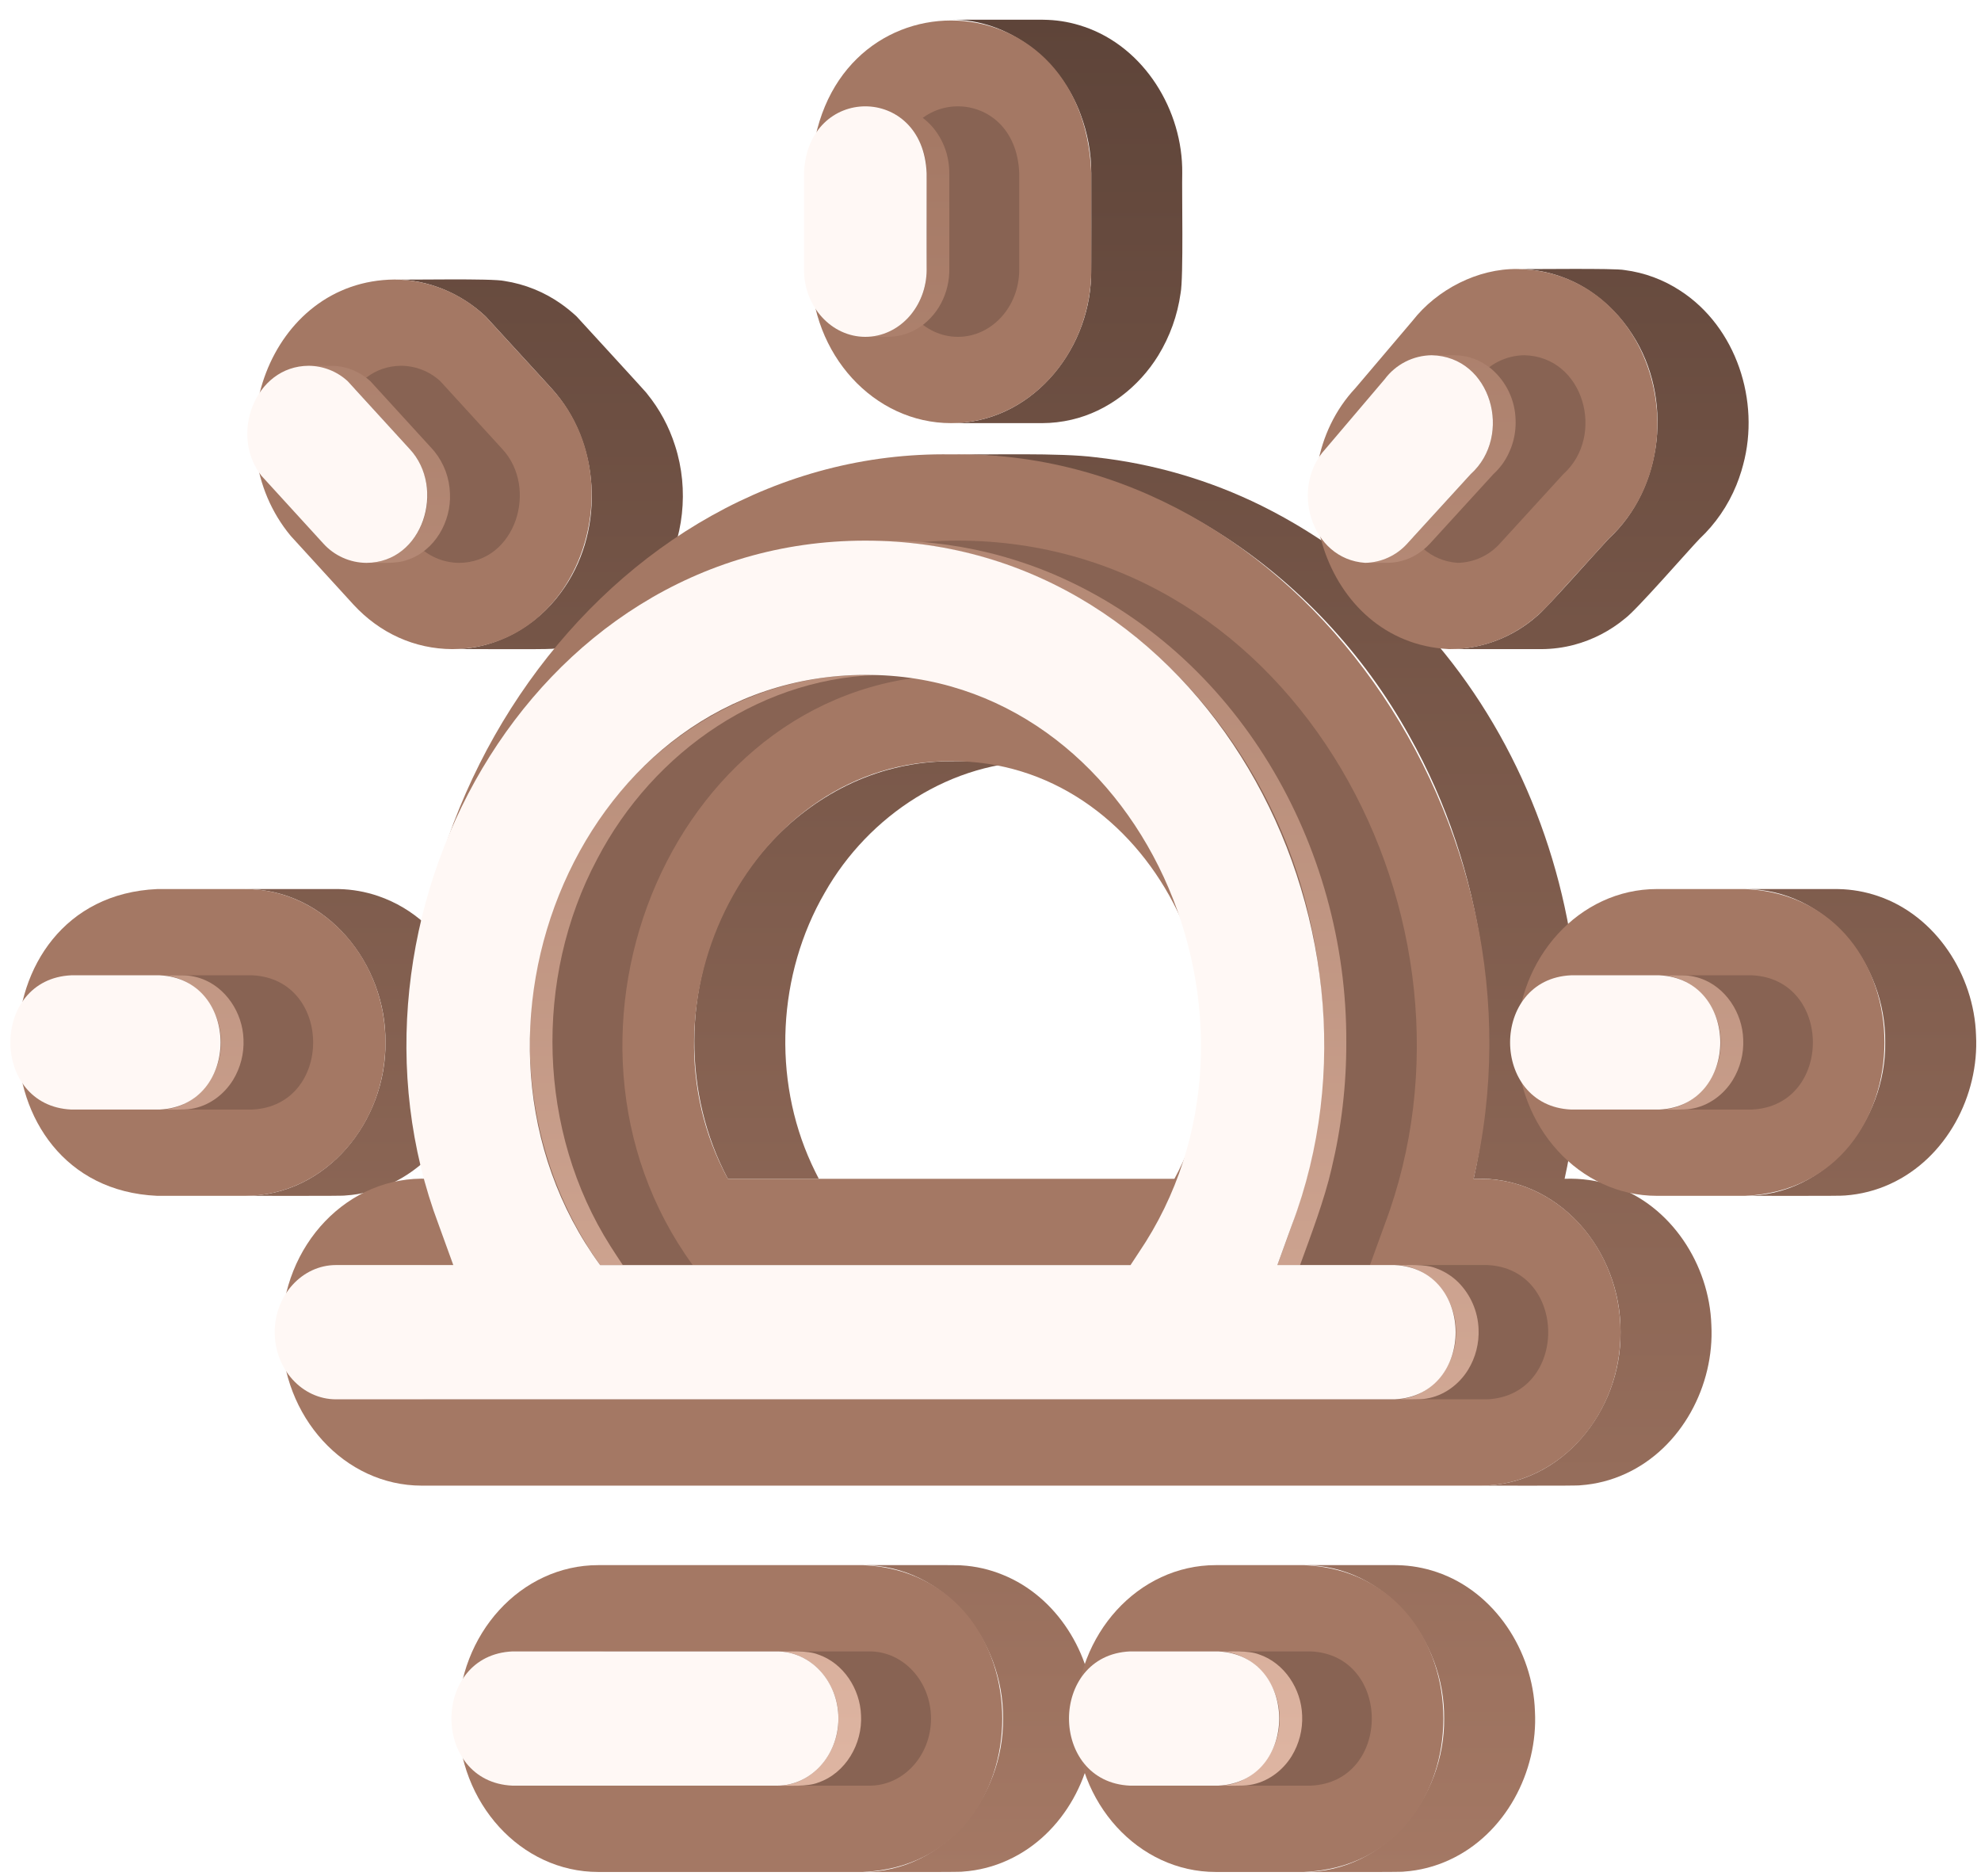 <svg width="94" height="89" viewBox="0 0 94 89" fill="none" xmlns="http://www.w3.org/2000/svg">
<path d="M16.387 56.715C19.464 56.526 21.93 53.919 22.463 50.963C23.167 47.526 21.347 43.667 17.938 42.506C17.34 42.303 16.715 42.192 16.084 42.178C16.042 42.177 16 42.177 15.958 42.177H11.641C15.509 42.175 18.332 45.737 18.291 49.452C18.334 53.168 15.508 56.733 11.641 56.731C11.838 56.725 16.335 56.748 16.387 56.715Z" fill="url(#paint0_linear_101_696)"/>
<path d="M26.196 30.78C30.872 30.417 33.404 25.373 32.031 21.138C31.747 20.241 31.296 19.405 30.701 18.676L30.701 18.675C30.759 18.708 27.425 15.089 27.357 15.009C27.132 14.801 26.894 14.607 26.644 14.429L26.642 14.427C25.837 13.855 24.909 13.479 23.933 13.329C23.358 13.2 19.383 13.284 18.719 13.261C20.316 13.257 21.881 13.919 23.04 15.009C23.21 15.204 26.309 18.558 26.385 18.675L26.388 18.68C28.557 21.3 28.648 25.373 26.622 28.1C25.439 29.73 23.495 30.81 21.465 30.795C21.965 30.785 25.774 30.817 26.196 30.78Z" fill="url(#paint1_linear_101_696)"/>
<path d="M38.509 55.222C36.64 51.16 36.893 46.215 39.135 42.351C41.219 38.672 45.163 36.081 49.449 36.113C49.055 36.12 44.789 36.097 44.539 36.129C43.819 36.167 43.104 36.275 42.405 36.45C39.331 37.211 36.681 39.309 35.033 41.99L35.031 41.993C34.867 42.259 34.713 42.531 34.566 42.807C34.565 42.808 34.564 42.81 34.563 42.811C32.433 46.834 32.392 51.897 34.537 55.923H38.853C38.732 55.693 38.618 55.458 38.509 55.222Z" fill="url(#paint2_linear_101_696)"/>
<path d="M81.205 62.855C81.111 60.001 79.299 57.181 76.543 56.252C75.802 56.004 75.022 55.892 74.242 55.923C76.988 43.477 71.51 29.783 59.874 23.999C57.405 22.778 54.742 21.999 52.005 21.696C50.283 21.47 46.888 21.582 45.132 21.557C54.305 21.526 62.488 27.01 66.877 34.918C70.425 41.231 71.47 48.861 69.925 55.923C73.947 55.748 76.93 59.337 76.896 63.201C76.939 66.915 74.115 70.481 70.249 70.48C70.463 70.473 74.926 70.497 74.994 70.463C75.738 70.411 76.467 70.224 77.144 69.91C79.796 68.693 81.359 65.724 81.205 62.855Z" fill="url(#paint3_linear_101_696)"/>
<path d="M82.712 22.054C83.531 19.036 82.394 15.514 79.729 13.79C78.934 13.268 78.031 12.933 77.088 12.812C76.639 12.715 72.551 12.78 72.003 12.762C73.215 12.767 74.399 13.124 75.412 13.789C76.232 14.332 76.928 15.042 77.456 15.872C79.388 18.841 78.951 23.147 76.325 25.566C75.922 25.987 73.33 28.922 72.941 29.216C71.808 30.221 70.35 30.782 68.836 30.795H73.153C73.67 30.792 74.185 30.724 74.686 30.593C75.575 30.357 76.402 29.93 77.109 29.342C77.644 28.955 80.138 26.087 80.642 25.566C81.402 24.851 81.998 23.982 82.392 23.017C82.48 22.801 82.557 22.581 82.626 22.358L82.627 22.357C82.657 22.256 82.686 22.155 82.712 22.054Z" fill="url(#paint4_linear_101_696)"/>
<path d="M93.764 49.107C93.67 46.255 91.86 43.438 89.108 42.508L89.102 42.506C88.505 42.303 87.88 42.192 87.249 42.179C87.207 42.178 87.165 42.177 87.124 42.177H82.807C86.674 42.175 89.496 45.738 89.455 49.453C89.498 53.168 86.673 56.733 82.807 56.731C83.023 56.725 87.48 56.748 87.552 56.715C88.296 56.662 89.025 56.475 89.702 56.162C92.356 54.945 93.918 51.976 93.764 49.107Z" fill="url(#paint5_linear_101_696)"/>
<path d="M51.903 81.183C51.809 78.452 50.157 75.748 47.581 74.709C46.958 74.453 46.296 74.302 45.624 74.263C45.656 74.237 41.07 74.258 40.945 74.251C44.814 74.249 47.636 77.814 47.594 81.53C47.637 85.245 44.811 88.81 40.945 88.808C41.16 88.801 45.62 88.825 45.69 88.791C46.435 88.739 47.164 88.552 47.841 88.238C50.495 87.022 52.058 84.053 51.903 81.183Z" fill="url(#paint6_linear_101_696)"/>
<path d="M72.834 81.184C72.741 78.331 70.93 75.513 68.177 74.582C67.578 74.378 66.951 74.266 66.318 74.253C66.276 74.252 66.234 74.251 66.192 74.251H61.876C65.744 74.249 68.567 77.814 68.525 81.53C68.568 85.245 65.741 88.81 61.876 88.808C62.09 88.801 66.551 88.825 66.621 88.791C67.365 88.739 68.094 88.552 68.772 88.238C71.425 87.022 72.989 84.053 72.834 81.184Z" fill="url(#paint7_linear_101_696)"/>
<path d="M51.773 13.144C51.658 16.735 48.86 20.079 45.132 20.074H49.449C49.92 20.073 50.389 20.018 50.848 19.911C52.561 19.515 54.041 18.355 54.958 16.869L54.96 16.865C55.513 15.963 55.874 14.957 56.02 13.909C56.164 13.192 56.075 9.023 56.098 8.213C56.131 5.244 54.304 2.235 51.434 1.265C51.432 1.265 51.43 1.264 51.428 1.264C50.881 1.076 50.31 0.968 49.732 0.943C49.638 0.937 49.543 0.934 49.449 0.935H45.132C47.89 0.907 50.344 2.888 51.273 5.425C51.609 6.316 51.782 7.261 51.781 8.213C51.782 8.3 51.786 13.266 51.773 13.144Z" fill="url(#paint8_linear_101_696)"/>
<path d="M18.291 49.453C18.291 53.468 15.308 56.731 11.642 56.731H7.457C-1.359 56.338 -1.361 42.572 7.457 42.178H11.641C15.309 42.177 18.291 45.441 18.291 49.453Z" fill="#A47864"/>
<path d="M16.773 28.684L13.794 25.423C10.071 20.933 12.76 13.314 18.719 13.261C20.329 13.274 21.874 13.899 23.04 15.009L26.151 18.405C30.14 22.666 27.604 30.752 21.464 30.795C19.673 30.788 18.022 30.037 16.773 28.684Z" fill="#A47864"/>
<path d="M70.249 55.923C73.913 55.923 76.896 59.188 76.896 63.201C76.896 67.215 73.914 70.48 70.249 70.48H20.015C16.348 70.48 13.365 67.216 13.365 63.201C13.364 59.058 16.53 55.748 20.339 55.923C16.361 39.165 28.72 21.296 45.131 21.556C61.538 21.295 73.897 39.162 69.924 55.923H70.249ZM55.727 55.923C60.311 47.517 54.536 36.049 45.131 36.113C35.737 36.046 29.949 47.517 34.537 55.923H55.727" fill="#A47864"/>
<path d="M68.717 30.792C62.736 30.469 60.429 22.566 64.316 18.411L67.022 15.223C68.19 13.725 70.131 12.736 72.002 12.762C78.432 12.872 80.835 21.41 76.325 25.565L73.495 28.676C72.231 30.053 70.556 30.804 68.777 30.795L68.717 30.792Z" fill="#A47864"/>
<path d="M82.807 42.177C91.626 42.572 91.622 56.338 82.807 56.731H78.62C74.953 56.731 71.97 53.468 71.97 49.452C71.97 45.441 74.952 42.177 78.62 42.177L82.807 42.177Z" fill="#A47864"/>
<path d="M40.945 74.251C49.762 74.645 49.766 88.414 40.945 88.808H28.388C24.721 88.808 21.739 85.544 21.739 81.53C21.739 77.516 24.721 74.251 28.388 74.251L40.945 74.251Z" fill="#A47864"/>
<path d="M61.876 74.251C70.695 74.646 70.695 88.414 61.876 88.808H57.689C54.022 88.808 51.04 85.544 51.04 81.53C51.04 77.516 54.022 74.251 57.689 74.251L61.876 74.251Z" fill="#A47864"/>
<path d="M45.132 20.074C41.464 20.074 38.483 16.81 38.483 12.796V8.213C38.847 -1.442 51.416 -1.442 51.781 8.213V12.796C51.781 16.81 48.799 20.074 45.132 20.074Z" fill="#A47864"/>
<g style="mix-blend-mode:multiply" opacity="0.4" filter="url(#filter0_f_101_696)">
<path d="M83.129 46.269C86.986 46.441 86.988 52.465 83.129 52.638H78.943C75.084 52.465 75.084 46.442 78.943 46.269H83.129Z" fill="#5E4439"/>
<path d="M21.785 26.703C21.397 26.701 21.014 26.617 20.66 26.458C20.306 26.299 19.989 26.068 19.73 25.779L16.799 22.571C15.279 20.651 16.474 17.367 19.04 17.353C19.729 17.358 20.39 17.619 20.896 18.087L23.83 21.298C25.559 23.152 24.476 26.687 21.785 26.703Z" fill="#5E4439"/>
<path d="M70.57 60.015C74.414 60.181 74.443 66.205 70.57 66.385H20.337C18.733 66.385 17.429 64.957 17.429 63.2C17.429 61.444 18.733 60.015 20.337 60.015H25.902L25.209 58.102C19.756 43.659 29.427 25.651 45.454 25.648C61.483 25.652 71.152 43.66 65.7 58.102L65.006 60.015H70.57ZM58.42 59.436C65.84 48.522 58.508 31.959 45.453 32.018C32.028 32.041 24.907 49.082 32.87 60.016H58.038L58.42 59.437" fill="#5E4439"/>
<path d="M72.324 16.853C75.167 16.91 76.197 20.679 74.182 22.492L71.174 25.783C70.921 26.065 70.614 26.292 70.269 26.45C69.925 26.608 69.553 26.694 69.174 26.702C66.578 26.529 65.601 23.111 67.29 21.296L70.101 17.988C70.36 17.641 70.695 17.358 71.08 17.161C71.466 16.964 71.892 16.859 72.324 16.853Z" fill="#5E4439"/>
<path d="M62.199 78.345C66.057 78.518 66.058 84.541 62.199 84.713H58.012C54.155 84.541 54.154 78.518 58.012 78.345H62.199Z" fill="#5E4439"/>
<path d="M41.268 78.345C42.872 78.345 44.177 79.773 44.177 81.529C44.177 83.285 42.872 84.713 41.268 84.713H28.709C24.854 84.542 24.849 78.519 28.709 78.345H41.268Z" fill="#5E4439"/>
<path d="M11.965 46.269C15.823 46.442 15.824 52.465 11.965 52.638H7.779C3.921 52.465 3.921 46.442 7.779 46.269H11.965Z" fill="#5E4439"/>
<path d="M45.454 15.98C43.849 15.98 42.545 14.552 42.545 12.795V8.213C42.705 3.989 48.203 3.989 48.363 8.213V12.795C48.363 14.552 47.059 15.98 45.454 15.98Z" fill="#5E4439"/>
</g>
<path d="M82.717 49.302C82.676 48.053 81.884 46.822 80.679 46.413H80.678C80.49 46.35 80.297 46.307 80.101 46.285C79.903 46.257 78.951 46.273 78.735 46.269C80.412 46.257 81.673 47.844 81.644 49.454C81.677 51.059 80.406 52.656 78.735 52.639C79.05 52.631 79.935 52.663 80.231 52.605C81.059 52.478 81.788 51.942 82.222 51.235C82.576 50.654 82.749 49.981 82.717 49.302Z" fill="url(#paint9_linear_101_696)"/>
<path d="M21.351 23.413C21.329 22.684 21.07 21.983 20.613 21.415L20.612 21.414C20.58 21.375 20.547 21.336 20.512 21.299L17.578 18.087C17.546 18.058 17.512 18.029 17.479 18.001C17.316 17.866 17.139 17.75 16.951 17.653C16.834 17.593 16.713 17.541 16.588 17.498H16.588C16.466 17.457 16.341 17.424 16.214 17.399C16.145 17.387 16.073 17.377 16.002 17.368C15.813 17.341 14.855 17.357 14.646 17.353C14.939 17.354 15.23 17.403 15.508 17.497C15.51 17.498 15.511 17.498 15.512 17.498C15.879 17.625 16.215 17.826 16.502 18.087L19.436 21.299C19.471 21.337 19.504 21.376 19.536 21.415C19.919 21.889 20.164 22.46 20.244 23.064C20.515 24.826 19.267 26.71 17.391 26.703C17.94 26.691 18.81 26.765 19.326 26.563C20.628 26.137 21.416 24.746 21.351 23.413Z" fill="url(#paint10_linear_101_696)"/>
<path d="M28.972 59.126C25.511 53.684 25.315 46.417 28.343 40.743C31.016 35.623 36.273 31.987 42.136 32.017C40.879 32.007 39.56 32.02 38.33 32.275C34.53 32.982 31.117 35.261 28.803 38.331C24.037 44.609 23.908 53.595 28.477 60.015H29.553C29.412 59.802 29.103 59.337 28.972 59.126Z" fill="url(#paint11_linear_101_696)"/>
<path d="M63.883 49.454C63.932 40.11 58.718 30.961 49.98 27.237C48.993 26.821 47.976 26.483 46.936 26.227L46.932 26.226C46.063 26.014 45.181 25.86 44.292 25.764L44.285 25.763C43.254 25.644 42.102 25.643 41.06 25.649C42.676 25.649 44.286 25.843 45.856 26.226L45.86 26.227C53.884 28.163 60.023 35.089 61.995 42.973C62.956 46.736 63.067 50.666 62.319 54.477C61.986 56.313 61.257 58.262 60.613 60.016H61.689C62.203 58.602 62.852 56.896 63.183 55.442C63.654 53.481 63.889 51.471 63.883 49.454Z" fill="url(#paint12_linear_101_696)"/>
<path d="M70.159 63.049C70.128 62.218 69.786 61.429 69.202 60.838C68.896 60.534 68.527 60.303 68.121 60.16L68.119 60.16C67.607 59.954 66.721 60.027 66.177 60.016C67.848 60 69.118 61.595 69.086 63.2C69.118 64.805 67.848 66.402 66.177 66.385C66.492 66.378 67.376 66.41 67.672 66.352C68.5 66.225 69.229 65.689 69.663 64.982L69.664 64.981C70.018 64.401 70.19 63.728 70.159 63.049Z" fill="url(#paint13_linear_101_696)"/>
<path d="M71.916 19.919C71.905 19.458 71.797 19.004 71.599 18.587C71.401 18.17 71.117 17.799 70.766 17.499C70.765 17.499 70.764 17.498 70.763 17.497C70.599 17.362 70.42 17.245 70.231 17.148C69.937 17 69.619 16.905 69.292 16.868C69.095 16.842 68.145 16.857 67.931 16.853C70.785 16.922 71.798 20.675 69.788 22.492L66.781 25.783C66.706 25.864 66.627 25.94 66.544 26.013C66.056 26.444 65.431 26.688 64.781 26.702C64.912 26.699 65.932 26.71 66.034 26.692C66.393 26.663 66.742 26.562 67.061 26.396C67.359 26.239 67.629 26.032 67.857 25.783L70.864 22.492C71.022 22.346 71.166 22.185 71.293 22.011C71.726 21.401 71.945 20.666 71.916 19.919Z" fill="url(#paint14_linear_101_696)"/>
<path d="M61.788 81.377C61.746 80.129 60.953 78.897 59.748 78.489C59.233 78.284 58.352 78.357 57.805 78.345C59.482 78.333 60.743 79.919 60.715 81.529C60.747 83.134 59.477 84.73 57.805 84.713C58.12 84.706 59.005 84.738 59.301 84.68C60.129 84.553 60.857 84.017 61.292 83.311V83.31C61.646 82.73 61.819 82.057 61.788 81.377Z" fill="url(#paint15_linear_101_696)"/>
<path d="M40.856 81.377C40.815 80.129 40.023 78.898 38.819 78.49H38.817C38.305 78.284 37.419 78.357 36.874 78.346C38.551 78.334 39.812 79.919 39.783 81.53C39.816 83.134 38.545 84.731 36.874 84.714C37.431 84.702 38.304 84.777 38.826 84.566C40.129 84.122 40.931 82.723 40.856 81.377Z" fill="url(#paint16_linear_101_696)"/>
<path d="M11.554 49.302C11.512 48.053 10.72 46.822 9.516 46.413H9.514C9.327 46.35 9.133 46.307 8.937 46.285C8.74 46.257 7.787 46.273 7.572 46.269C9.248 46.257 10.51 47.844 10.481 49.454C10.513 51.059 9.242 52.655 7.572 52.639C7.887 52.631 8.771 52.663 9.068 52.605C9.895 52.478 10.624 51.942 11.058 51.235L11.059 51.235C11.413 50.654 11.585 49.981 11.554 49.302Z" fill="url(#paint17_linear_101_696)"/>
<path d="M45.042 8.062C45.03 7.792 44.987 7.524 44.914 7.264C44.79 6.831 44.579 6.428 44.295 6.079C44.229 6.001 44.161 5.925 44.089 5.854C44.026 5.791 43.96 5.733 43.893 5.676C43.63 5.457 43.329 5.287 43.005 5.173C42.492 4.968 41.606 5.04 41.061 5.029C42.737 5.017 43.999 6.603 43.97 8.213C43.935 8.827 44.066 13.133 43.868 13.63C43.572 14.911 42.41 15.996 41.061 15.979C41.201 15.977 42.211 15.986 42.324 15.972C42.947 15.925 43.535 15.669 43.993 15.245C44.206 15.05 44.392 14.826 44.545 14.581C44.546 14.579 44.547 14.578 44.547 14.577L44.548 14.576C44.85 14.083 45.02 13.52 45.043 12.942C45.046 12.893 45.046 12.844 45.046 12.795V8.213C45.046 8.162 45.045 8.112 45.042 8.062Z" fill="url(#paint18_linear_101_696)"/>
<path d="M78.735 46.269C82.593 46.441 82.594 52.465 78.735 52.638H74.549C70.691 52.465 70.69 46.442 74.549 46.269H78.735Z" fill="#FFF8F5"/>
<path d="M17.391 26.703C17.003 26.701 16.62 26.617 16.266 26.458C15.912 26.299 15.595 26.068 15.336 25.779L12.406 22.571C10.886 20.651 12.081 17.367 14.647 17.353C15.335 17.358 15.997 17.619 16.502 18.087L19.437 21.298C21.166 23.152 20.082 26.687 17.391 26.703Z" fill="#FFF8F5"/>
<path d="M66.177 60.015C70.021 60.181 70.05 66.205 66.177 66.385H15.943C14.339 66.385 13.035 64.957 13.035 63.2C13.035 61.444 14.339 60.015 15.943 60.015H21.509L20.815 58.102C15.363 43.659 25.033 25.651 41.06 25.648C57.089 25.652 66.758 43.66 61.306 58.102L60.613 60.015H66.177ZM54.026 59.436C61.446 48.522 54.115 31.959 41.06 32.018C27.635 32.041 20.514 49.082 28.476 60.016H53.645L54.026 59.437" fill="#FFF8F5"/>
<path d="M67.931 16.853C70.774 16.91 71.804 20.679 69.788 22.492L66.781 25.783C66.528 26.065 66.22 26.292 65.876 26.45C65.532 26.608 65.159 26.694 64.781 26.702C62.184 26.529 61.208 23.111 62.896 21.296L65.707 17.988C65.966 17.641 66.301 17.358 66.687 17.161C67.072 16.964 67.498 16.859 67.931 16.853Z" fill="#FFF8F5"/>
<path d="M57.805 78.345C61.664 78.518 61.664 84.541 57.805 84.713H53.619C49.761 84.541 49.76 78.518 53.619 78.345H57.805Z" fill="#FFF8F5"/>
<path d="M36.874 78.345C38.479 78.345 39.783 79.773 39.783 81.529C39.783 83.285 38.479 84.713 36.874 84.713H24.316C20.46 84.542 20.455 78.519 24.316 78.345H36.874Z" fill="#FFF8F5"/>
<path d="M7.572 46.269C11.43 46.442 11.431 52.465 7.572 52.638H3.385C-0.472 52.465 -0.472 46.442 3.385 46.269H7.572Z" fill="#FFF8F5"/>
<path d="M41.06 15.98C39.456 15.98 38.151 14.552 38.151 12.795V8.213C38.311 3.989 43.809 3.989 43.969 8.213V12.795C43.969 14.552 42.665 15.98 41.06 15.98Z" fill="#FFF8F5"/>
<defs>
<filter id="filter0_f_101_696" x="1.885" y="2.045" width="87.137" height="85.668" filterUnits="userSpaceOnUse" color-interpolation-filters="sRGB">
<feFlood flood-opacity="0" result="BackgroundImageFix"/>
<feBlend mode="normal" in="SourceGraphic" in2="BackgroundImageFix" result="shape"/>
<feGaussianBlur stdDeviation="1.5" result="effect1_foregroundBlur_101_696"/>
</filter>
<linearGradient id="paint0_linear_101_696" x1="52.708" y1="0.934" x2="52.708" y2="88.81" gradientUnits="userSpaceOnUse">
<stop stop-color="#5E4439"/>
<stop offset="1" stop-color="#A47864"/>
</linearGradient>
<linearGradient id="paint1_linear_101_696" x1="52.708" y1="0.934" x2="52.708" y2="88.81" gradientUnits="userSpaceOnUse">
<stop stop-color="#5E4439"/>
<stop offset="1" stop-color="#A47864"/>
</linearGradient>
<linearGradient id="paint2_linear_101_696" x1="52.708" y1="0.934" x2="52.708" y2="88.81" gradientUnits="userSpaceOnUse">
<stop stop-color="#5E4439"/>
<stop offset="1" stop-color="#A47864"/>
</linearGradient>
<linearGradient id="paint3_linear_101_696" x1="52.708" y1="0.934" x2="52.708" y2="88.81" gradientUnits="userSpaceOnUse">
<stop stop-color="#5E4439"/>
<stop offset="1" stop-color="#A47864"/>
</linearGradient>
<linearGradient id="paint4_linear_101_696" x1="52.708" y1="0.934" x2="52.708" y2="88.81" gradientUnits="userSpaceOnUse">
<stop stop-color="#5E4439"/>
<stop offset="1" stop-color="#A47864"/>
</linearGradient>
<linearGradient id="paint5_linear_101_696" x1="52.708" y1="0.934" x2="52.708" y2="88.81" gradientUnits="userSpaceOnUse">
<stop stop-color="#5E4439"/>
<stop offset="1" stop-color="#A47864"/>
</linearGradient>
<linearGradient id="paint6_linear_101_696" x1="52.708" y1="0.934" x2="52.708" y2="88.81" gradientUnits="userSpaceOnUse">
<stop stop-color="#5E4439"/>
<stop offset="1" stop-color="#A47864"/>
</linearGradient>
<linearGradient id="paint7_linear_101_696" x1="52.708" y1="0.934" x2="52.708" y2="88.81" gradientUnits="userSpaceOnUse">
<stop stop-color="#5E4439"/>
<stop offset="1" stop-color="#A47864"/>
</linearGradient>
<linearGradient id="paint8_linear_101_696" x1="52.708" y1="0.934" x2="52.708" y2="88.81" gradientUnits="userSpaceOnUse">
<stop stop-color="#5E4439"/>
<stop offset="1" stop-color="#A47864"/>
</linearGradient>
<linearGradient id="paint9_linear_101_696" x1="45.146" y1="5.025" x2="45.146" y2="84.718" gradientUnits="userSpaceOnUse">
<stop stop-color="#A47864"/>
<stop offset="1" stop-color="#DEB5A2"/>
</linearGradient>
<linearGradient id="paint10_linear_101_696" x1="45.146" y1="5.025" x2="45.146" y2="84.718" gradientUnits="userSpaceOnUse">
<stop stop-color="#A47864"/>
<stop offset="1" stop-color="#DEB5A2"/>
</linearGradient>
<linearGradient id="paint11_linear_101_696" x1="45.146" y1="5.025" x2="45.146" y2="84.718" gradientUnits="userSpaceOnUse">
<stop stop-color="#A47864"/>
<stop offset="1" stop-color="#DEB5A2"/>
</linearGradient>
<linearGradient id="paint12_linear_101_696" x1="45.146" y1="5.025" x2="45.146" y2="84.718" gradientUnits="userSpaceOnUse">
<stop stop-color="#A47864"/>
<stop offset="1" stop-color="#DEB5A2"/>
</linearGradient>
<linearGradient id="paint13_linear_101_696" x1="45.146" y1="5.025" x2="45.146" y2="84.718" gradientUnits="userSpaceOnUse">
<stop stop-color="#A47864"/>
<stop offset="1" stop-color="#DEB5A2"/>
</linearGradient>
<linearGradient id="paint14_linear_101_696" x1="45.146" y1="5.025" x2="45.146" y2="84.718" gradientUnits="userSpaceOnUse">
<stop stop-color="#A47864"/>
<stop offset="1" stop-color="#DEB5A2"/>
</linearGradient>
<linearGradient id="paint15_linear_101_696" x1="45.146" y1="5.025" x2="45.146" y2="84.718" gradientUnits="userSpaceOnUse">
<stop stop-color="#A47864"/>
<stop offset="1" stop-color="#DEB5A2"/>
</linearGradient>
<linearGradient id="paint16_linear_101_696" x1="45.146" y1="5.025" x2="45.146" y2="84.718" gradientUnits="userSpaceOnUse">
<stop stop-color="#A47864"/>
<stop offset="1" stop-color="#DEB5A2"/>
</linearGradient>
<linearGradient id="paint17_linear_101_696" x1="45.146" y1="5.025" x2="45.146" y2="84.718" gradientUnits="userSpaceOnUse">
<stop stop-color="#A47864"/>
<stop offset="1" stop-color="#DEB5A2"/>
</linearGradient>
<linearGradient id="paint18_linear_101_696" x1="45.146" y1="5.025" x2="45.146" y2="84.718" gradientUnits="userSpaceOnUse">
<stop stop-color="#A47864"/>
<stop offset="1" stop-color="#DEB5A2"/>
</linearGradient>
</defs>
</svg>
